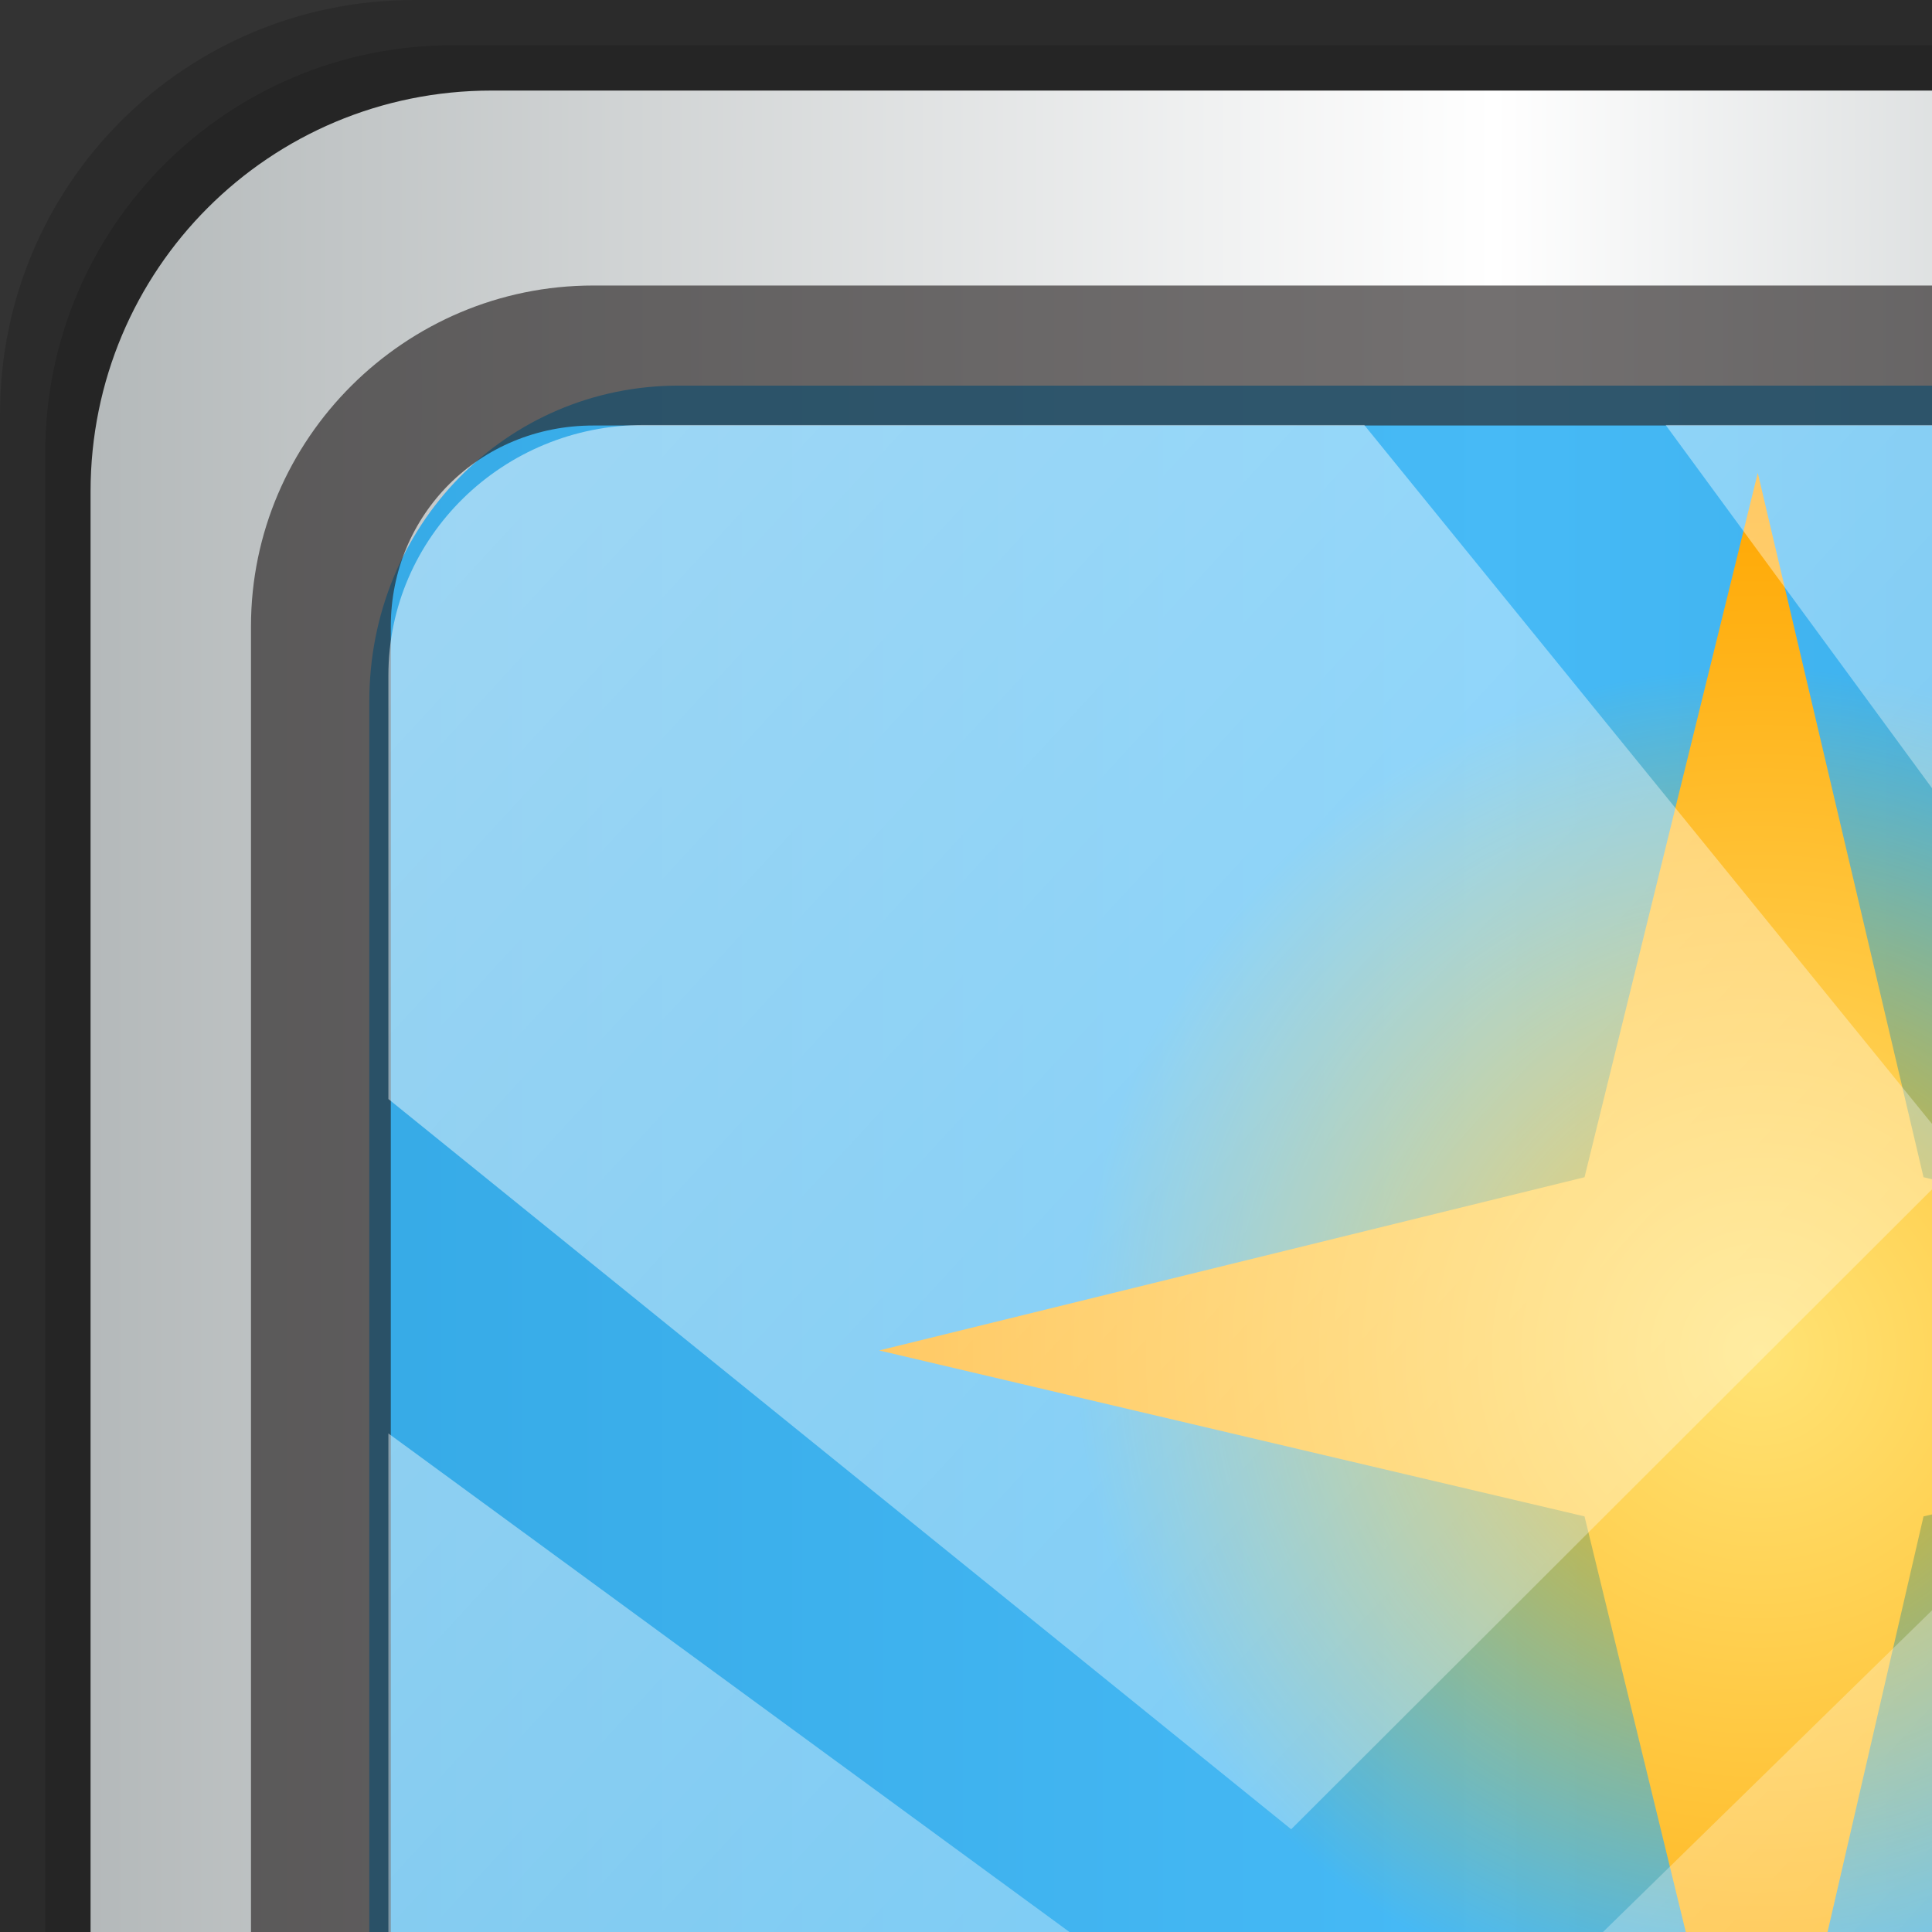 <?xml version="1.0" encoding="UTF-8" standalone="no"?>
<!-- Created with Inkscape (http://www.inkscape.org/) -->

<svg
   xmlns:dc="http://purl.org/dc/elements/1.1/"
   xmlns:cc="http://creativecommons.org/ns#"
   xmlns:rdf="http://www.w3.org/1999/02/22-rdf-syntax-ns#"
   xmlns:svg="http://www.w3.org/2000/svg"
   xmlns="http://www.w3.org/2000/svg"
   xmlns:xlink="http://www.w3.org/1999/xlink"
   xmlns:sodipodi="http://sodipodi.sourceforge.net/DTD/sodipodi-0.dtd"
   xmlns:inkscape="http://www.inkscape.org/namespaces/inkscape"
   width="32"
   height="32"
   viewBox="0 0 32 32"
   version="1.1"
   id="svg1072"
   inkscape:version="0.92.1 r15371"
   sodipodi:docname="desktop-effect.svg">
  <rect x="0" y="0" width="32" height="32" fill="#333333" stroke="none"/>
  <defs
     id="defs1066">
    <linearGradient
       y2="47"
       x2="90"
       y1="47"
       x1="6"
       gradientTransform="matrix(1.107,0,0,1.107,-4.994,-3.621)"
       gradientUnits="userSpaceOnUse"
       id="linearGradient4071"
       xlink:href="#linearGradient6139-0"
       inkscape:collect="always" />
    <linearGradient
       id="linearGradient6139-0">
      <stop
         style="stop-color:#b4b9ba;stop-opacity:1"
         offset="0"
         id="stop6141-2" />
      <stop
         id="stop6151-0"
         offset="0.25"
         style="stop-color:#ffffff;stop-opacity:1;" />
      <stop
         id="stop6147-1"
         offset="0.5"
         style="stop-color:#98a0a2;stop-opacity:1" />
      <stop
         style="stop-color:#fbf9f9;stop-opacity:1;"
         offset="0.75"
         id="stop6149-4" />
      <stop
         style="stop-color:#b4b8ba;stop-opacity:1"
         offset="1"
         id="stop6143-4" />
    </linearGradient>
    <linearGradient
       gradientUnits="userSpaceOnUse"
       y2="88.172"
       x2="94.5"
       y1="88.172"
       x1="1.5"
       id="linearGradient4129"
       xlink:href="#linearGradient3832-0-6-1-1"
       inkscape:collect="always"
       gradientTransform="translate(0.149,0.415)" />
    <linearGradient
       id="linearGradient3832-0-6-1-1">
      <stop
         id="stop3834-6-3-7-1"
         offset="0"
         style="stop-color:#000000;stop-opacity:1;" />
      <stop
         style="stop-color:#000000;stop-opacity:0.588;"
         offset="0.1"
         id="stop3872-2-4" />
      <stop
         id="stop3844-6-2-7-6"
         offset="0.9"
         style="stop-color:#000000;stop-opacity:0.588;" />
      <stop
         id="stop3836-5-0-2-9"
         offset="1"
         style="stop-color:#000000;stop-opacity:1;" />
    </linearGradient>
    <radialGradient
       r="43.199"
       fy="44.893"
       fx="13.948"
       cy="44.893"
       cx="13.948"
       gradientTransform="matrix(0.975,0,0,0.049,34.048,80.582)"
       gradientUnits="userSpaceOnUse"
       id="radialGradient7462"
       xlink:href="#linearGradient3737"
       inkscape:collect="always" />
    <linearGradient
       id="linearGradient3737">
      <stop
         id="stop3739"
         style="stop-color:#ffffff;stop-opacity:1"
         offset="0" />
      <stop
         id="stop3741"
         style="stop-color:#ffffff;stop-opacity:0"
         offset="1" />
    </linearGradient>
    <radialGradient
       r="43.199"
       fy="44.893"
       fx="13.948"
       cy="44.893"
       cx="13.948"
       gradientTransform="matrix(0.888,0,0,0.049,31.96,-90.317)"
       gradientUnits="userSpaceOnUse"
       id="radialGradient7464"
       xlink:href="#linearGradient3737"
       inkscape:collect="always" />
    <linearGradient
       y2="14.514"
       x2="50.528"
       y1="-28.642"
       x1="2.771"
       gradientUnits="userSpaceOnUse"
       id="linearGradient4767"
       xlink:href="#linearGradient3737"
       inkscape:collect="always" />
    <clipPath
       clipPathUnits="userSpaceOnUse"
       id="clipPath4156-4-1">
      <path
         style="opacity:0.6;fill:#ffffff;fill-opacity:1;stroke:none"
         d="m 27.046,-55.695 -14.214,13.321 h 0.061 l 15.653,21.771 10.231,-10.546 C 38.562,-32.302 27.468,-54.819 27.046,-55.695 Z M 9.647,-39.383 -5.241,-25.321 15.988,-7.806 26.372,-18.383 Z m 31.491,12.951 -9.741,9.714 8.945,12.458 7.781,-7.555 z m -49.84,4.379 -13.754,12.982 26.283,13.846 0.061,-0.062 -0.123,-0.062 L 13.599,-5.401 -8.702,-22.053 Z m 38.015,7.401 -9.803,9.775 11.579,9.559 7.628,-7.401 -8.669,-11.009 z m 20.187,5.674 -7.383,7.216 6.188,8.542 5.82,-6.137 z m -32.195,6.322 -9.557,9.498 13.662,7.185 7.934,-7.678 z m 23.312,2.374 -7.107,6.938 8.363,6.907 5.361,-5.674 -0.061,-0.092 -0.092,0.123 -6.464,-8.203 z m -8.73,8.542 -7.505,7.339 10.354,5.458 c 1.397,-1.321 5.675,-6.123 5.851,-6.322 z"
         id="path4158-0-8"
         inkscape:connector-curvature="0" />
    </clipPath>
    <radialGradient
       r="8"
       fy="32"
       fx="32"
       cy="32"
       cx="32"
       gradientUnits="userSpaceOnUse"
       id="radialGradient5004-9"
       xlink:href="#linearGradient4215-8-4"
       inkscape:collect="always"
       gradientTransform="matrix(1.399,0,0,1.397,-43.157,-48.695)" />
    <linearGradient
       id="linearGradient4215-8-4">
      <stop
         id="stop4217-4-1"
         style="stop-color:#ffb800;stop-opacity:1"
         offset="0" />
      <stop
         id="stop4219-3-3"
         style="stop-color:#ffb800;stop-opacity:0"
         offset="1" />
    </linearGradient>
    <radialGradient
       inkscape:collect="always"
       xlink:href="#linearGradient4387"
       id="radialGradient1255"
       cx="1.702"
       cy="-3.899"
       fx="1.702"
       fy="-3.899"
       r="14.526"
       gradientTransform="matrix(1,0,0,0.997,0,-0.011)"
       gradientUnits="userSpaceOnUse" />
    <linearGradient
       id="linearGradient4387">
      <stop
         id="stop4389"
         style="stop-color:#ffe375;stop-opacity:1"
         offset="0" />
      <stop
         id="stop4391"
         style="stop-color:#ffa600;stop-opacity:1"
         offset="1" />
    </linearGradient>
    <linearGradient
       y2="56"
       x2="55.078"
       y1="56"
       x1="48"
       gradientUnits="userSpaceOnUse"
       id="linearGradient5014-5"
       xlink:href="#linearGradient4634-8"
       inkscape:collect="always"
       gradientTransform="matrix(0.76,0,0,0.76,-19.469,-23.663)" />
    <linearGradient
       id="linearGradient4634-8">
      <stop
         id="stop4636-8"
         style="stop-color:#000000;stop-opacity:1"
         offset="0" />
      <stop
         id="stop4642-7"
         style="stop-color:#a5a5a5;stop-opacity:1"
         offset="0.3" />
      <stop
         id="stop4644-7"
         style="stop-color:#4c4c4c;stop-opacity:1"
         offset="0.6" />
      <stop
         id="stop4638-1"
         style="stop-color:#000000;stop-opacity:1"
         offset="1" />
    </linearGradient>
    <linearGradient
       y2="56"
       x2="56.154"
       y1="56"
       x1="48"
       gradientUnits="userSpaceOnUse"
       id="linearGradient5016-9"
       xlink:href="#linearGradient4654-4"
       inkscape:collect="always"
       gradientTransform="matrix(0.659,-0.38,0.38,0.658,-28.712,-10.762)" />
    <linearGradient
       id="linearGradient4654-4">
      <stop
         id="stop4656-9"
         style="stop-color:#a5a5a5;stop-opacity:1"
         offset="0" />
      <stop
         id="stop4658-4"
         style="stop-color:#ffffff;stop-opacity:1"
         offset="0.3" />
      <stop
         id="stop4660-3"
         style="stop-color:#a5a5a5;stop-opacity:1"
         offset="0.6" />
      <stop
         id="stop4662-0"
         style="stop-color:#636363;stop-opacity:1"
         offset="1" />
    </linearGradient>
    <linearGradient
       y2="56"
       x2="55.869"
       y1="56"
       x1="48"
       gradientTransform="matrix(0.659,-0.38,-0.38,-0.658,13.881,62.902)"
       gradientUnits="userSpaceOnUse"
       id="linearGradient5018-4"
       xlink:href="#linearGradient4654-4"
       inkscape:collect="always" />
    <radialGradient
       inkscape:collect="always"
       xlink:href="#linearGradient4215-8-4"
       id="radialGradient1277"
       gradientUnits="userSpaceOnUse"
       gradientTransform="matrix(1.399,0,0,1.397,-43.157,-48.695)"
       cx="32"
       cy="32"
       fx="32"
       fy="32"
       r="8" />
    <radialGradient
       inkscape:collect="always"
       xlink:href="#linearGradient4387"
       id="radialGradient1279"
       gradientUnits="userSpaceOnUse"
       gradientTransform="matrix(1,0,0,0.997,0,-0.011)"
       cx="1.702"
       cy="-3.899"
       fx="1.702"
       fy="-3.899"
       r="14.526" />
    <radialGradient
       inkscape:collect="always"
       xlink:href="#linearGradient4215-8-4"
       id="radialGradient1273"
       gradientUnits="userSpaceOnUse"
       gradientTransform="matrix(1.399,0,0,1.397,-43.157,-48.695)"
       cx="32"
       cy="32"
       fx="32"
       fy="32"
       r="8" />
    <radialGradient
       inkscape:collect="always"
       xlink:href="#linearGradient4387"
       id="radialGradient1275"
       gradientUnits="userSpaceOnUse"
       gradientTransform="matrix(1,0,0,0.997,0,-0.011)"
       cx="1.702"
       cy="-3.899"
       fx="1.702"
       fy="-3.899"
       r="14.526" />
  </defs>
  <sodipodi:namedview
     id="base"
     pagecolor="#ffffff"
     bordercolor="#666666"
     borderopacity="1.0"
     inkscape:pageopacity="0.0"
     inkscape:pageshadow="2"
     inkscape:zoom="4.2595567"
     inkscape:cx="39.575525"
     inkscape:cy="50.929231"
     inkscape:document-units="px"
     inkscape:current-layer="g2574"
     showgrid="false"
     inkscape:showpageshadow="false"
     units="px"
     inkscape:lockguides="false"
     inkscape:window-width="1280"
     inkscape:window-height="972"
     inkscape:window-x="0"
     inkscape:window-y="26"
     inkscape:window-maximized="1" />
  <g
     inkscape:label="Livello 1"
     inkscape:groupmode="layer"
     id="layer1"
     transform="translate(0,-1026.52)">
    <g
       transform="translate(-0.149,1026.105)"
       style="display:inline"
       id="g2574">
      <path
         inkscape:connector-curvature="0"
         id="path3288"
         d="M 89.292,0.415 H 7.006 c -3.799,0 -6.857,3.058 -6.857,6.857 V 89.558 c 0,3.799 3.058,6.857 6.857,6.857 H 89.292 c 3.799,0 6.857,-3.058 6.857,-6.857 V 7.272 c 0,-3.799 -3.058,-6.857 -6.857,-6.857 z"
         style="display:inline;opacity:0.15;fill:#000000;fill-opacity:1;fill-rule:nonzero;stroke:none" />
      <path
         style="display:inline;opacity:0.15;fill:#000000;fill-opacity:1;fill-rule:nonzero;stroke:none"
         d="M 88.649,1.165 H 7.649 c -3.739,0 -6.75,3.01 -6.75,6.75 V 88.915 c 0,3.74 3.011,6.75 6.75,6.75 H 88.649 c 3.74,0 6.75,-3.01 6.75,-6.75 V 7.915 c 0,-3.739 -3.01,-6.75 -6.75,-6.75 z"
         id="path4085"
         inkscape:connector-curvature="0" />
      <path
         inkscape:connector-curvature="0"
         id="rect4251-1"
         d="M 88.006,1.915 H 8.292 c -3.68,0 -6.643,2.963 -6.643,6.643 V 88.272 c 0,3.68 2.963,6.643 6.643,6.643 H 88.006 c 3.68,0 6.643,-2.963 6.643,-6.643 V 8.558 c 0,-3.68 -2.963,-6.643 -6.643,-6.643 z"
         style="display:inline;fill:url(#linearGradient4071);fill-opacity:1;fill-rule:nonzero;stroke:none" />
      <path
         sodipodi:nodetypes="sscccsccscccsss"
         inkscape:connector-curvature="0"
         id="path3400-6"
         d="m 11.39,6.802 c -2.856,0 -5.124,2.315 -5.124,5.23 v 21.674 7.323 40.373 c 1.097,1.704 2.969,2.844 5.124,2.844 h 4.099 65.589 4.099 c 2.155,0 4.027,-1.14 5.124,-2.844 V 41.029 33.706 12.033 c 0,-2.916 -2.268,-5.23 -5.124,-5.23 z"
         style="display:inline;opacity:0.719;fill:#00a0f3;fill-opacity:1;fill-rule:nonzero;stroke:none;stroke-width:1.035" />
      <path
         style="color:#000000;font-style:normal;font-variant:normal;font-weight:normal;font-stretch:normal;font-size:medium;line-height:normal;font-family:Sans;-inkscape-font-specification:Sans;text-indent:0;text-align:start;text-decoration:none;text-decoration-line:none;letter-spacing:normal;word-spacing:normal;text-transform:none;writing-mode:lr-tb;direction:ltr;baseline-shift:baseline;text-anchor:start;display:inline;overflow:visible;visibility:visible;fill:#241f1f;fill-opacity:0.633;stroke:none;stroke-width:2.376;marker:none;enable-background:accumulate"
         d="m 9.974,5.144 c -3.117,0 -5.668,2.54 -5.668,5.646 v 69.278 c 0,3.106 2.551,5.646 5.668,5.646 H 86.766 c 3.117,0 5.668,-2.54 5.668,-5.646 V 10.79 c 0,-3.106 -2.551,-5.646 -5.668,-5.646 z m 0,2.319 H 86.766 c 1.888,0 3.352,1.48 3.352,3.327 v 69.278 c 0,1.846 -1.464,3.327 -3.352,3.327 H 9.974 c -1.888,0 -3.352,-1.48 -3.352,-3.327 V 10.79 c 0,-1.846 1.464,-3.327 3.352,-3.327 z"
         id="path4989"
         inkscape:connector-curvature="0" />
      <path
         id="path4118"
         d="m 1.649,82.259 v 6 c 0,3.68 2.976,6.656 6.656,6.656 H 87.993 c 3.68,0 6.656,-2.976 6.656,-6.656 v -6 c 0,3.68 -2.976,6.656 -6.656,6.656 H 8.305 c -3.68,0 -6.656,-2.976 -6.656,-6.656 z"
         style="display:inline;opacity:0.658;fill:url(#linearGradient4129);fill-opacity:1;fill-rule:nonzero;stroke:none"
         inkscape:connector-curvature="0" />
      <rect
         ry="4.25"
         rx="0"
         y="80.665"
         x="5.524"
         height="4.25"
         width="84.25"
         id="rect4131"
         style="opacity:0.55;fill:url(#radialGradient7462);fill-opacity:1;stroke:none" />
      <rect
         transform="rotate(90)"
         style="opacity:0.669;fill:url(#radialGradient7464);fill-opacity:1;stroke:none"
         id="rect4141"
         width="76.75"
         height="4.25"
         x="5.975"
         y="-90.234"
         rx="0"
         ry="4.25" />
      <g
         transform="matrix(1.003,0,0,1.005,34.833,41.349)"
         id="g1360">
        <g
           id="g1307">
          <path
             inkscape:connector-curvature="0"
             id="rect5714"
             d="m -26.517,36.277 h 79.575 v 3.81 h -79.575 z"
             style="opacity:0.728;fill:#ffffff;fill-opacity:1;stroke:#000000;stroke-width:0.548;stroke-linejoin:round;stroke-miterlimit:4;stroke-opacity:0.871" />
          <path
             inkscape:connector-curvature="0"
             id="rect5716"
             d="M -26.041,-0.637 H 7.274 V 34.741 h -33.314 z"
             style="opacity:0.728;fill:#ffffff;fill-opacity:1;stroke:#000000;stroke-width:0.409;stroke-linejoin:round;stroke-miterlimit:4;stroke-opacity:0.871" />
          <path
             inkscape:connector-curvature="0"
             id="rect5718"
             d="m -10.419,-0.096 h 0.188 V 34.741 h -0.188 z"
             style="opacity:0.728;fill:#ffffff;fill-opacity:1;stroke:#000000;stroke-width:0.409;stroke-linejoin:round;stroke-miterlimit:4;stroke-opacity:0.871" />
          <path
             inkscape:connector-curvature="0"
             id="rect5720"
             d="M -24.245,4.417 H 5.788 V 4.597 H -24.245 Z"
             style="opacity:0.728;fill:#ffffff;fill-opacity:1;stroke:#000000;stroke-width:0.409;stroke-linejoin:round;stroke-miterlimit:4;stroke-opacity:0.871" />
          <path
             inkscape:connector-curvature="0"
             id="rect5722"
             d="M -24.245,10.427 H 5.788 v 0.18 H -24.245 Z"
             style="opacity:0.728;fill:#ffffff;fill-opacity:1;stroke:#000000;stroke-width:0.409;stroke-linejoin:round;stroke-miterlimit:4;stroke-opacity:0.871" />
          <path
             inkscape:connector-curvature="0"
             id="rect5724"
             d="M -24.245,16.437 H 5.788 v 0.18 H -24.245 Z"
             style="opacity:0.728;fill:#ffffff;fill-opacity:1;stroke:#000000;stroke-width:0.409;stroke-linejoin:round;stroke-miterlimit:4;stroke-opacity:0.871" />
          <path
             inkscape:connector-curvature="0"
             id="rect5726"
             d="M -24.245,22.447 H 5.788 v 0.18 H -24.245 Z"
             style="opacity:0.728;fill:#ffffff;fill-opacity:1;stroke:#000000;stroke-width:0.409;stroke-linejoin:round;stroke-miterlimit:4;stroke-opacity:0.871" />
          <path
             inkscape:connector-curvature="0"
             id="rect5728"
             d="M -24.245,28.457 H 5.788 v 0.18 H -24.245 Z"
             style="opacity:0.728;fill:#ffffff;fill-opacity:1;stroke:#000000;stroke-width:0.409;stroke-linejoin:round;stroke-miterlimit:4;stroke-opacity:0.871" />
          <path
             inkscape:connector-curvature="0"
             id="path5730"
             d="m -23.439,38.3 c 0,0.657 -0.51,1.189 -1.138,1.189 -0.629,0 -1.138,-0.532 -1.138,-1.189 0,-0.657 0.51,-1.189 1.138,-1.189 0.629,0 1.138,0.532 1.138,1.189 z"
             style="opacity:0.728;fill:#0a7506;fill-opacity:1;stroke:#27a209;stroke-width:0.369;stroke-linejoin:round;stroke-miterlimit:4;stroke-opacity:0.871" />
          <path
             style="fill:none;stroke:#3c3c3c;stroke-width:0.202;stroke-linecap:butt;stroke-linejoin:round;stroke-miterlimit:4;stroke-dasharray:none;stroke-opacity:1"
             d="m -22.409,2.431 c 0.314,0 0.627,0 0.941,0 0.425,0 -0.084,0.027 0.565,-0.18 0.118,-0.038 0.601,0 0.753,0 0.085,0 0.507,-0.027 0.565,0 0.079,0.038 0.125,0.12 0.188,0.18 0.147,0.141 0.402,0.438 0.565,0.541 0.951,0.608 0.004,0.001 0.565,0.18 0.133,0.043 0.243,0.138 0.376,0.18 0.024,0.008 0.549,0.008 0.565,0 0.05,-0.024 0.54,-0.494 0.565,-0.541 0.028,-0.054 -0.028,-0.127 0,-0.18 0.04,-0.076 0.149,-0.104 0.188,-0.18 0.056,-0.108 -0.056,-0.253 0,-0.361 0.04,-0.076 0.125,-0.12 0.188,-0.18 0.063,-0.06 0.109,-0.142 0.188,-0.18 0.016,-0.008 0.54,-0.008 0.565,0 0.133,0.043 0.243,0.138 0.376,0.18 0.119,0.038 0.264,-0.054 0.376,0 0.185,0.089 0.568,0.633 0.753,0.722 0.056,0.027 0.132,-0.027 0.188,0 0.079,0.038 0.109,0.142 0.188,0.18 0.049,0.024 0.654,0 0.753,0 0.325,0 0.441,0.019 0.753,-0.18 0.074,-0.047 0.109,-0.142 0.188,-0.18 0.056,-0.027 0.129,0.019 0.188,0 0.133,-0.043 0.243,-0.138 0.376,-0.18 0.06,-0.019 0.125,0 0.188,0 0.351,0 0.517,0.135 0.753,0.361"
             id="path5732"
             inkscape:connector-curvature="0" />
          <path
             style="fill:none;stroke:#3c3c3c;stroke-width:0.202;stroke-linecap:butt;stroke-linejoin:round;stroke-miterlimit:4;stroke-dasharray:none;stroke-opacity:1"
             d="m -7.728,2.251 c 0.181,0.538 0.661,-0.135 0.941,0 0.159,0.076 0.218,0.285 0.376,0.361 0.049,0.024 0.654,0 0.753,0 0.098,0 0.703,0.024 0.753,0 0.079,-0.038 0.109,-0.142 0.188,-0.18 0.056,-0.027 0.129,0.019 0.188,0 0.133,-0.043 0.243,-0.138 0.376,-0.18 0.179,-0.057 0.382,0.044 0.565,0 0.136,-0.033 0.243,-0.138 0.376,-0.18 0.119,-0.038 0.264,0.054 0.376,0 0.079,-0.038 0.109,-0.142 0.188,-0.18 0.056,-0.027 0.125,0 0.188,0 0.063,0 0.125,0 0.188,0 0.126,0 0.25,0 0.376,0 0.063,0 0.188,-0.06 0.188,0 0,0.06 -0.251,0 -0.188,0 0.125,0 0.257,-0.038 0.376,0 0.084,0.027 0.114,0.133 0.188,0.18 0.095,0.398 0.387,0.095 0.565,0.18 0.079,0.038 0.109,0.142 0.188,0.18 0.151,0.072 0.414,-0.072 0.565,0 0.079,0.038 0.109,0.142 0.188,0.18 0.112,0.054 0.257,-0.038 0.376,0 0.133,0.043 0.243,0.138 0.376,0.18 0.129,0.041 0.454,-0.053 0.565,0 0.079,0.038 0.109,0.142 0.188,0.18 0.056,0.027 0.125,0 0.188,0 0.063,0 0.125,0 0.188,0 0.376,0 0.753,0 1.129,0 0.138,0 1.064,0.031 1.129,0 C 4.476,2.897 4.547,2.706 4.694,2.612 4.811,2.537 4.954,2.506 5.071,2.431 5.218,2.337 5.288,2.147 5.447,2.07 c 0.056,-0.027 0.132,0.027 0.188,0 0.105,-0.05 0.316,-0.361 0.376,-0.361 0.089,0 0.125,0.12 0.188,0.18"
             id="path5734"
             inkscape:connector-curvature="0" />
          <path
             style="fill:none;stroke:#3c3c3c;stroke-width:0.202;stroke-linecap:butt;stroke-linejoin:round;stroke-miterlimit:4;stroke-dasharray:none;stroke-opacity:1"
             d="m -8.105,7.485 c 0.376,0 0.753,0 1.129,0 0.063,0 0.132,0.027 0.188,0 0.079,-0.038 0.109,-0.142 0.188,-0.18 0.056,-0.027 0.132,0.027 0.188,0 0.624,-0.599 -0.177,0.085 0.376,-0.18 0.079,-0.038 0.109,-0.142 0.188,-0.18 0.056,-0.027 0.125,0 0.188,0 0.125,-0.06 0.26,-0.106 0.376,-0.18 0.157,-0.101 0.316,-0.48 0.565,-0.361 0.343,0.164 0.11,0.137 0.188,0.361 0.044,0.128 0.144,0.233 0.188,0.361 0.036,0.105 0,0.566 0,0.722 0,0.101 0.037,0.796 0,0.902 -0.044,0.128 -0.188,0.226 -0.188,0.361 0,0.06 0.188,-0.06 0.188,0 0,0.06 -0.251,0 -0.188,0 0.125,0 0.251,0 0.376,0 0.063,0 0.136,0.033 0.188,0 0.24,-0.153 0.71,-0.792 0.941,-0.902 0.112,-0.054 0.257,0.038 0.376,0 0.084,-0.027 0.114,-0.133 0.188,-0.18 0.095,-0.398 0.387,-0.095 0.565,-0.18 0.079,-0.038 0.104,-0.154 0.188,-0.18 0.119,-0.038 0.251,0 0.376,0 0.063,0 0.132,-0.027 0.188,0 0.101,0.048 0.466,0.446 0.565,0.541 0.063,0.06 0.251,0.12 0.188,0.18 -0.063,0.06 -0.268,-0.142 -0.188,-0.18 0.168,-0.081 0.382,0.044 0.565,0 0.026,-0.006 0.322,-0.326 0.376,-0.361 C 0.482,7.772 0.625,7.741 0.742,7.666 0.889,7.572 0.993,7.425 1.118,7.305 1.181,7.245 1.244,7.185 1.306,7.124 c 0.063,-0.06 0.099,-0.18 0.188,-0.18 0.309,0 0.908,0.69 1.129,0.902 0.063,0.06 0.109,0.142 0.188,0.18 0.056,0.027 0.125,0 0.188,0 0.251,0 0.502,0 0.753,0 0.063,0 0.125,0 0.188,0 0.063,0 0.188,-0.06 0.188,0 0,0.06 -0.125,0 -0.188,0"
             id="path5736"
             inkscape:connector-curvature="0" />
          <path
             style="fill:none;stroke:#3c3c3c;stroke-width:0.202;stroke-linecap:butt;stroke-linejoin:round;stroke-miterlimit:4;stroke-dasharray:none;stroke-opacity:1"
             d="m -6.599,14.525 c 0.627,0 1.255,0 1.882,0 0.125,0 0.253,0.02 0.376,0 0.255,-0.041 0.502,-0.12 0.753,-0.18 0.251,-0.06 0.507,-0.102 0.753,-0.18 0.207,-0.066 0.728,-0.463 0.941,-0.361 0.079,0.038 0.188,0.095 0.188,0.18 0,0.085 -0.149,0.104 -0.188,0.18 -0.011,0.02 -0.011,0.882 0,0.902 0.04,0.076 0.109,0.142 0.188,0.18 0.049,0.023 1.06,0.022 1.129,0 0.133,-0.043 0.26,-0.106 0.376,-0.18 0.074,-0.047 0.101,-0.167 0.188,-0.18 0.309,-0.049 0.631,0.043 0.941,0 0.139,-0.019 0.243,-0.138 0.376,-0.18 0.07,-0.022 1.081,-0.023 1.129,0 0.079,0.038 0.109,0.142 0.188,0.18 0.016,0.008 0.737,0.008 0.753,0 0.159,-0.076 0.218,-0.285 0.376,-0.361 0.056,-0.027 0.132,0.027 0.188,0 0.079,-0.038 0.125,-0.12 0.188,-0.18 0.063,-0.06 0.125,-0.12 0.188,-0.18"
             id="path5738"
             inkscape:connector-curvature="0" />
          <path
             style="fill:none;stroke:#3c3c3c;stroke-width:0.202;stroke-linecap:butt;stroke-linejoin:round;stroke-miterlimit:4;stroke-dasharray:none;stroke-opacity:1"
             d="m -22.088,12.72 c -0.251,0.12 -0.627,0.602 -0.753,0.361 -0.125,-0.241 0.878,-0.602 0.753,-0.361 -0.18,0.345 -0.657,0.45 -0.941,0.722 -0.044,0.043 0,0.12 0,0.18 0,0.06 -0.028,0.127 0,0.18 0.04,0.076 0.109,0.142 0.188,0.18 0.056,0.027 0.125,0 0.188,0 0.718,0 0.055,0.085 0.753,-0.361 0.052,-0.033 0.201,0.059 0.188,0 -0.066,-0.318 -0.679,-0.758 -0.376,-0.902 0.376,-0.18 0.742,0.383 1.129,0.541 0.238,0.098 0.199,-0.096 0.376,-0.18 0.039,-0.019 0.885,-0.018 0.941,0 0.465,0.149 0.563,0.45 0.941,0.722 0.112,0.081 0.26,0.106 0.376,0.18 0.074,0.047 0.109,0.142 0.188,0.18 0.056,0.027 0.129,-0.019 0.188,0 0.133,0.043 0.243,0.138 0.376,0.18 0.06,0.019 0.129,-0.019 0.188,0 0.133,0.043 0.243,0.138 0.376,0.18 0.06,0.019 0.132,-0.027 0.188,0 0.079,0.038 0.109,0.142 0.188,0.18 0.056,0.027 0.125,0 0.188,0 0.063,0 0.125,0 0.188,0 0.085,0 0.507,0.027 0.565,0 0.079,-0.038 0.125,-0.12 0.188,-0.18 0.063,-0.06 0.125,-0.12 0.188,-0.18 0.099,-0.095 0.464,-0.493 0.565,-0.541 0.056,-0.027 0.129,0.019 0.188,0 0.649,-0.207 0.139,-0.18 0.565,-0.18 0.251,0 0.502,0 0.753,0 0.063,0 0.188,-0.06 0.188,0 0,0.06 -0.125,0 -0.188,0"
             id="path5740"
             inkscape:connector-curvature="0" />
          <path
             style="fill:none;stroke:#3c3c3c;stroke-width:0.202;stroke-linecap:butt;stroke-linejoin:round;stroke-miterlimit:4;stroke-dasharray:none;stroke-opacity:1"
             d="m -22.409,7.846 c 2.259,0 4.517,0 6.776,0 0.439,0 0.878,0 1.318,0 0.085,0 0.507,-0.027 0.565,0 0.079,0.038 0.109,0.142 0.188,0.18 0.112,0.054 0.264,-0.054 0.376,0 0.159,0.076 0.229,0.267 0.376,0.361 0.117,0.075 0.251,0.12 0.376,0.18"
             id="path5742"
             inkscape:connector-curvature="0" />
          <path
             style="fill:none;stroke:#3c3c3c;stroke-width:0.202;stroke-linecap:butt;stroke-linejoin:round;stroke-miterlimit:4;stroke-dasharray:none;stroke-opacity:1"
             d="m -21.844,20.12 c 0.251,0 0.505,-0.04 0.753,0 0.138,0.022 0.243,0.138 0.376,0.18 0.109,0.035 0.59,0 0.753,0 0.085,0 0.507,0.027 0.565,0 0.257,-0.123 0.12,-0.238 0.376,-0.361 0.056,-0.027 0.132,0.027 0.188,0 0.178,-0.085 0.299,-0.488 0.565,-0.361 0.353,0.169 0.08,0.232 0.188,0.541 0.028,0.081 0.16,0.1 0.188,0.18 0.029,0.083 -0.042,0.642 0,0.722 0.04,0.076 0.099,0.18 0.188,0.18 0.089,0 0.125,-0.12 0.188,-0.18 0.111,-0.106 0.666,-0.68 0.753,-0.722 0.01,-0.005 0.555,-0.005 0.565,0 0.079,0.038 0.109,0.142 0.188,0.18 0.042,0.02 0.708,0 0.753,0 0.439,0 0.878,0 1.318,0 0.062,0 0.537,-0.018 0.565,0 0.421,0.269 0.376,0.238 0.376,0.541 0,0.06 0,0.12 0,0.18 0,0.06 -0.063,0.18 0,0.18 0.089,0 0.125,-0.241 0.188,-0.18 0.063,0.06 -0.125,0.12 -0.188,0.18"
             id="path5744"
             inkscape:connector-curvature="0" />
          <path
             style="fill:none;stroke:#3c3c3c;stroke-width:0.202;stroke-linecap:butt;stroke-linejoin:round;stroke-miterlimit:4;stroke-dasharray:none;stroke-opacity:1"
             d="m -6.654,17.862 c 0.063,0.241 0.152,0.476 0.188,0.722 0.027,0.179 0,0.361 0,0.541 0,0.361 0,0.722 0,1.083 0,0.024 -0.034,0.683 0.188,0.541 0.188,-0.12 0.241,-0.368 0.376,-0.541 0.16,-0.204 0.376,-0.361 0.565,-0.541 0.125,-0.12 0.234,-0.259 0.376,-0.361 0.125,-0.06 0.251,-0.12 0.376,-0.18 0.063,0 0.132,0.027 0.188,0 0.079,-0.038 0.109,-0.142 0.188,-0.18 0.056,-0.027 0.132,0.027 0.188,0 0.079,-0.038 0.109,-0.142 0.188,-0.18 0.056,-0.027 0.132,0.027 0.188,0 0.153,-0.073 0.156,-0.286 0.376,-0.18 0.079,0.038 0.125,0.12 0.188,0.18 0.063,0.06 0.149,0.104 0.188,0.18 0.021,0.04 0,0.679 0,0.722 0,0.361 0,0.722 0,1.083 0,0.312 -0.02,0.423 0.188,0.722 0.049,0.071 0.109,0.142 0.188,0.18 0.056,0.027 0.125,0 0.188,0 0.415,0 0.004,0.043 0.565,-0.361 0.112,-0.081 0.26,-0.106 0.376,-0.18 0.074,-0.047 0.109,-0.142 0.188,-0.18 0.177,-0.085 0.38,-0.11 0.565,-0.18 0.261,-0.1 0.487,-0.276 0.753,-0.361 0.169,-0.054 0.395,0.054 0.565,0 0.084,-0.027 0.104,-0.154 0.188,-0.18 0.119,-0.038 0.257,0.038 0.376,0 0.084,-0.027 0.125,-0.12 0.188,-0.18 0.063,-0.06 0.125,-0.12 0.188,-0.18 0.063,-0.06 0.109,-0.142 0.188,-0.18 0.056,-0.027 0.132,0.027 0.188,0 0.196,-0.094 0.298,-0.437 0.376,-0.361 0.063,0.06 -0.125,0.241 -0.188,0.18 -0.089,-0.085 0,-0.241 0,-0.361"
             id="path5746"
             inkscape:connector-curvature="0" />
          <path
             style="fill:none;stroke:#3c3c3c;stroke-width:0.202;stroke-linecap:butt;stroke-linejoin:round;stroke-miterlimit:4;stroke-dasharray:none;stroke-opacity:1"
             d="m -9.478,26.438 c 0.251,0 0.505,-0.04 0.753,0 0.323,0.052 0.54,0.337 0.753,0.541 0.063,0.06 0.109,0.142 0.188,0.18 0.416,0.2 0.432,0.18 0.753,0.18 0.063,0 0.129,-0.019 0.188,0 0.753,0.241 -0.038,0.173 0.941,0.361 0.123,0.024 0.251,0 0.376,0 0.063,0 0.132,-0.027 0.188,0 0.079,0.038 0.104,0.154 0.188,0.18 0.036,0.011 1.094,0.011 1.129,0 0.023,-0.008 0.549,-0.511 0.565,-0.541 0.028,-0.054 -0.028,-0.127 0,-0.18 0.018,-0.035 0.717,-0.705 0.753,-0.722 0.17,-0.082 0.486,0.155 0.565,0.18 0.109,0.035 0.59,0 0.753,0 0.125,0 0.251,0 0.376,0 0.063,0 0.129,0.019 0.188,0 0.133,-0.043 0.243,-0.138 0.376,-0.18 0.06,-0.019 0.125,0 0.188,0 0.125,-0.06 0.243,-0.138 0.376,-0.18 0.151,-0.048 0.633,0.058 0.753,0 0.465,-0.223 -0.065,-0.18 0.376,-0.18"
             id="path5748"
             inkscape:connector-curvature="0" />
          <path
             style="fill:none;stroke:#3c3c3c;stroke-width:0.202;stroke-linecap:butt;stroke-linejoin:round;stroke-miterlimit:4;stroke-dasharray:none;stroke-opacity:1"
             d="m -21.9,24.813 c -0.21,0.805 -0.371,0.547 0,0.902 0.063,0.06 0.109,0.142 0.188,0.18 0.112,0.054 0.257,-0.038 0.376,0 0.133,0.043 0.243,0.138 0.376,0.18 0.041,0.013 0.725,0.013 0.753,0 0.624,-0.599 -0.177,0.085 0.376,-0.18 0.159,-0.076 0.218,-0.285 0.376,-0.361 0.112,-0.054 0.264,0.054 0.376,0 0.079,-0.038 0.109,-0.142 0.188,-0.18 0.028,-0.013 0.712,-0.013 0.753,0 0.078,0.025 0.395,0.262 0.565,0.18 0.079,-0.038 0.109,-0.142 0.188,-0.18 0.057,-0.027 0.48,0 0.565,0 0.439,0 0.878,0 1.318,0 0.314,0 0.627,0 0.941,0 0.188,0 0.386,-0.057 0.565,0 0.084,0.027 0.104,0.154 0.188,0.18 0.101,0.032 0.594,0 0.753,0"
             id="path5750"
             inkscape:connector-curvature="0" />
          <path
             style="fill:none;stroke:#3c3c3c;stroke-width:0.202;stroke-linecap:butt;stroke-linejoin:round;stroke-miterlimit:4;stroke-dasharray:none;stroke-opacity:1"
             d="m -21.9,32.394 c 1.38,0 2.761,0 4.141,0 0.188,0 0.376,0 0.565,0 0.188,0 0.38,-0.035 0.565,0 0.138,0.026 0.24,0.148 0.376,0.18 0.038,0.009 0.857,0.027 0.941,0 0.133,-0.043 0.243,-0.138 0.376,-0.18 0.129,-0.041 0.454,0.053 0.565,0 0.159,-0.076 0.229,-0.267 0.376,-0.361 0.117,-0.075 0.26,-0.106 0.376,-0.18 0.074,-0.047 0.125,-0.241 0.188,-0.18 0.063,0.06 -0.251,0.241 -0.188,0.18 0.125,-0.12 0.251,-0.241 0.376,-0.361"
             id="path5752"
             inkscape:connector-curvature="0" />
          <path
             style="fill:none;stroke:#3c3c3c;stroke-width:0.202;stroke-linecap:butt;stroke-linejoin:round;stroke-miterlimit:4;stroke-dasharray:none;stroke-opacity:1"
             d="m -7.972,32.033 c 0.314,0.12 0.621,0.259 0.941,0.361 0.06,0.019 0.129,-0.019 0.188,0 0.133,0.043 0.251,0.12 0.376,0.18 0.307,0.147 0.592,0.305 0.941,0.361 0.498,0.08 0.796,-0.083 1.318,0 0.138,0.022 0.243,0.138 0.376,0.18 0.06,0.019 0.125,0 0.188,0 0.063,0 0.132,0.027 0.188,0 0.226,-0.108 0.339,-0.433 0.565,-0.541 0.151,-0.072 0.414,0.072 0.565,0 0.079,-0.038 0.109,-0.142 0.188,-0.18 0.056,-0.027 0.132,0.027 0.188,0 0.079,-0.038 0.109,-0.142 0.188,-0.18 0.099,-0.047 0.278,0.047 0.376,0 0.159,-0.076 0.218,-0.285 0.376,-0.361 0.057,-0.027 0.48,0 0.565,0 0.17,0 0.823,-0.038 0.941,0 0.133,0.043 0.26,0.106 0.376,0.18 0.074,0.047 0.125,0.12 0.188,0.18 0.063,0.06 0.139,0.11 0.188,0.18 0.078,0.112 0.11,0.249 0.188,0.361 0.049,0.071 0.109,0.142 0.188,0.18 0.056,0.027 0.188,-0.06 0.188,0 0,0.17 -0.878,-0.341 0.188,0 0.084,0.027 0.109,0.142 0.188,0.18 0.053,0.025 1.174,0 1.318,0 0.251,0 0.502,0 0.753,0 0.063,0 0.188,0.06 0.188,0 0,-0.085 -0.125,-0.12 -0.188,-0.18"
             id="path5754"
             inkscape:connector-curvature="0" />
          <path
             inkscape:connector-curvature="0"
             id="path5756"
             d="m -21.179,3 c 0,0.684 -0.578,1.238 -1.291,1.238 -0.713,0 -1.291,-0.554 -1.291,-1.238 0,-0.684 0.578,-1.238 1.291,-1.238 0.713,0 1.291,0.554 1.291,1.238 z"
             style="opacity:0.728;fill:#ff9340;fill-opacity:1;stroke:#088c18;stroke-width:0.401;stroke-linejoin:round;stroke-miterlimit:4;stroke-opacity:0.871" />
          <path
             inkscape:connector-curvature="0"
             id="path5758"
             d="m -21.179,8.552 c 0,0.684 -0.578,1.238 -1.291,1.238 -0.713,0 -1.291,-0.554 -1.291,-1.238 0,-0.684 0.578,-1.238 1.291,-1.238 0.713,0 1.291,0.554 1.291,1.238 z"
             style="opacity:0.728;fill:#67f54a;fill-opacity:1;stroke:#084b8c;stroke-width:0.401;stroke-linejoin:round;stroke-miterlimit:4;stroke-opacity:0.871" />
          <path
             inkscape:connector-curvature="0"
             id="path5760"
             d="m -21.179,14.799 c 0,0.684 -0.578,1.238 -1.291,1.238 -0.713,0 -1.291,-0.554 -1.291,-1.238 0,-0.684 0.578,-1.238 1.291,-1.238 0.713,0 1.291,0.554 1.291,1.238 z"
             style="opacity:0.728;fill:#f8ff40;fill-opacity:1;stroke:#084b8c;stroke-width:0.401;stroke-linejoin:round;stroke-miterlimit:4;stroke-opacity:0.871" />
          <path
             inkscape:connector-curvature="0"
             id="path5762"
             d="m -21.179,20.525 c 0,0.684 -0.578,1.238 -1.291,1.238 -0.713,0 -1.291,-0.554 -1.291,-1.238 0,-0.684 0.578,-1.238 1.291,-1.238 0.713,0 1.291,0.554 1.291,1.238 z"
             style="opacity:0.728;fill:#7ee5cb;fill-opacity:1;stroke:#084b8c;stroke-width:0.401;stroke-linejoin:round;stroke-miterlimit:4;stroke-opacity:0.871" />
          <path
             inkscape:connector-curvature="0"
             id="path5764"
             d="m -21.179,26.078 c 0,0.684 -0.578,1.238 -1.291,1.238 -0.713,0 -1.291,-0.554 -1.291,-1.238 0,-0.684 0.578,-1.238 1.291,-1.238 0.713,0 1.291,0.554 1.291,1.238 z"
             style="opacity:0.728;fill:#ff4040;fill-opacity:1;stroke:#084b8c;stroke-width:0.401;stroke-linejoin:round;stroke-miterlimit:4;stroke-opacity:0.871" />
          <path
             style="opacity:0.728;fill:#005c94;fill-opacity:1;stroke:#084b8c;stroke-width:0.401;stroke-linejoin:round;stroke-miterlimit:4;stroke-opacity:0.871"
             d="m -21.179,32.048 c 0,0.684 -0.578,1.238 -1.291,1.238 -0.713,0 -1.291,-0.554 -1.291,-1.238 0,-0.684 0.578,-1.238 1.291,-1.238 0.713,0 1.291,0.554 1.291,1.238 z"
             id="path996"
             inkscape:connector-curvature="0" />
        </g>
        <g
           transform="translate(-7.238,-14.552)"
           id="g1259">
          <path
             inkscape:connector-curvature="0"
             d="m 12.818,-3.982 a 11.195,11.178 0 1 1 -22.39,0 11.195,11.178 0 1 1 22.39,0 z"
             id="path4954"
             style="color:#000000;display:inline;overflow:visible;visibility:visible;fill:url(#radialGradient5004-9);fill-opacity:1;fill-rule:nonzero;stroke:none;stroke-width:1.398;marker:none;enable-background:accumulate" />
          <path
             d="M 1.685,-18.384 -1.176,-6.777 -12.824,-3.922 -1.176,-1.187 1.698,10.586 4.422,-1.187 16.228,-3.913 4.422,-6.777 Z"
             inkscape:connector-curvature="0"
             id="path4956"
             style="color:#000000;display:inline;overflow:visible;visibility:visible;opacity:1;fill:url(#radialGradient1255);fill-opacity:1;fill-rule:nonzero;stroke:none;stroke-width:1.398;marker:none;enable-background:accumulate" />
        </g>
        <g
           id="g1318">
          <rect
             style="color:#000000;display:inline;overflow:visible;visibility:visible;fill:url(#linearGradient5014-5);fill-opacity:1;fill-rule:nonzero;stroke:none;stroke-width:0.76;marker:none;enable-background:accumulate"
             id="rect4978"
             y="-11.507"
             x="17.026"
             ry="1.14"
             rx="0.76"
             height="60.779"
             width="6.083"
             transform="matrix(0.866,-0.499,0.501,0.866,0,0)" />
          <path
             style="color:#000000;display:inline;overflow:visible;visibility:visible;fill:url(#linearGradient5016-9);fill-opacity:1;fill-rule:nonzero;stroke:none;stroke-width:0.76;marker:none;enable-background:accumulate"
             id="path4980"
             inkscape:connector-curvature="0"
             d="m 9.649,-18.845 c -0.365,0.21 -0.404,0.82 -0.088,1.366 l 4.754,8.221 5.27,-3.038 -4.754,-8.221 c -0.316,-0.547 -0.864,-0.817 -1.229,-0.607 z" />
          <path
             style="color:#000000;display:inline;overflow:visible;visibility:visible;fill:url(#linearGradient5018-4);fill-opacity:1;fill-rule:nonzero;stroke:none;stroke-width:0.76;marker:none;enable-background:accumulate"
             id="path4982"
             inkscape:connector-curvature="0"
             d="m 40.073,33.772 c -0.365,0.21 -0.913,-0.06 -1.229,-0.607 l -4.754,-8.221 5.27,-3.038 4.754,8.221 c 0.316,0.547 0.277,1.156 -0.088,1.366 z" />
          <g
             transform="matrix(0.603,0,0,0.603,37.142,-5.7)"
             id="g1265">
            <path
               inkscape:connector-curvature="0"
               d="m 12.818,-3.982 a 11.195,11.178 0 1 1 -22.39,0 11.195,11.178 0 1 1 22.39,0 z"
               id="path1261"
               style="color:#000000;display:inline;overflow:visible;visibility:visible;fill:url(#radialGradient1277);fill-opacity:1;fill-rule:nonzero;stroke:none;stroke-width:1.398;marker:none;enable-background:accumulate" />
            <path
               d="M 1.685,-18.384 -1.176,-6.777 -12.824,-3.922 -1.176,-1.187 1.698,10.586 4.422,-1.187 16.228,-3.913 4.422,-6.777 Z"
               inkscape:connector-curvature="0"
               id="path1263"
               style="color:#000000;display:inline;overflow:visible;visibility:visible;opacity:1;fill:url(#radialGradient1279);fill-opacity:1;fill-rule:nonzero;stroke:none;stroke-width:1.398;marker:none;enable-background:accumulate" />
          </g>
          <g
             id="g1271"
             transform="matrix(0.439,0,0,0.439,23.662,-19.824)">
            <path
               style="color:#000000;display:inline;overflow:visible;visibility:visible;fill:url(#radialGradient1273);fill-opacity:1;fill-rule:nonzero;stroke:none;stroke-width:1.398;marker:none;enable-background:accumulate"
               id="path1267"
               d="m 12.818,-3.982 a 11.195,11.178 0 1 1 -22.39,0 11.195,11.178 0 1 1 22.39,0 z"
               inkscape:connector-curvature="0" />
            <path
               style="color:#000000;display:inline;overflow:visible;visibility:visible;opacity:1;fill:url(#radialGradient1275);fill-opacity:1;fill-rule:nonzero;stroke:none;stroke-width:1.398;marker:none;enable-background:accumulate"
               id="path1269"
               inkscape:connector-curvature="0"
               d="M 1.685,-18.384 -1.176,-6.777 -12.824,-3.922 -1.176,-1.187 1.698,10.586 4.422,-1.187 16.228,-3.913 4.422,-6.777 Z" />
          </g>
        </g>
      </g>
      <rect
         clip-path="url(#clipPath4156-4-1)"
         ry="3.957"
         rx="3.957"
         y="-30"
         x="2"
         height="69.024"
         width="75.966"
         id="rect4146"
         style="opacity:0.508;fill:url(#linearGradient4767);fill-opacity:1;stroke:none"
         transform="matrix(1.069,0,0,1.048,4.444,38.894)" />
    </g>
  </g>
</svg>
